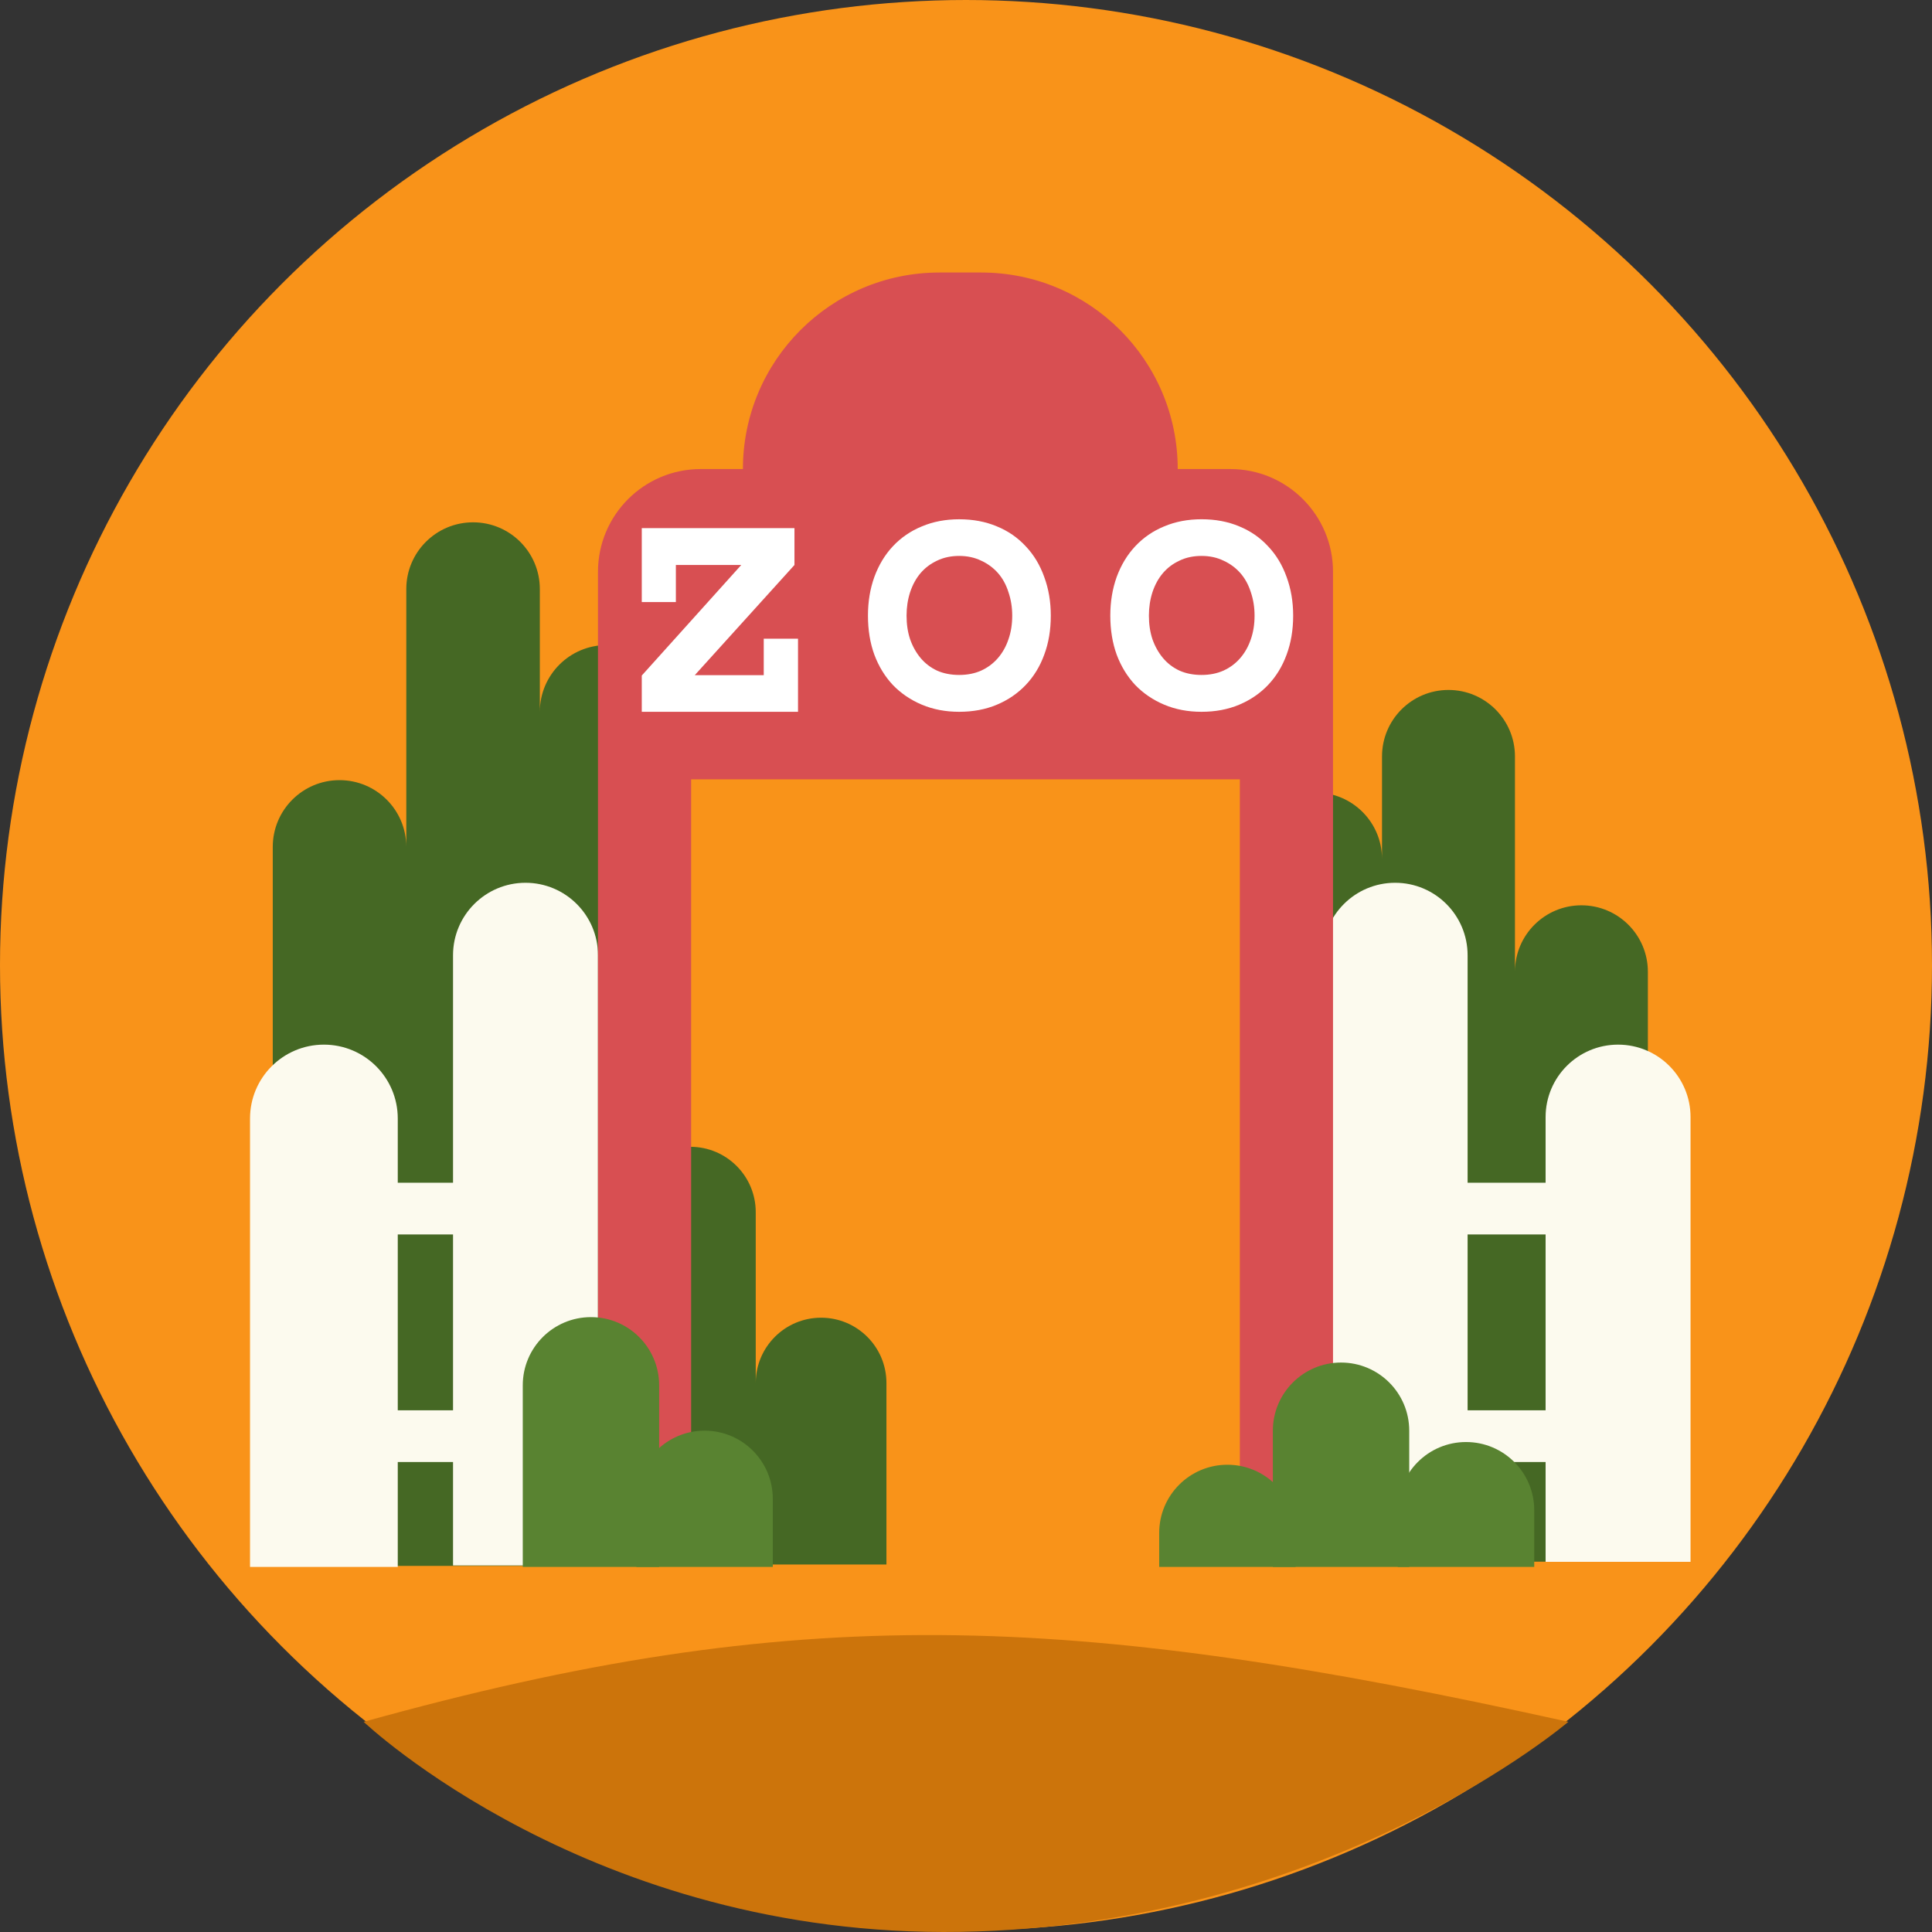 <svg width="94" height="94" viewBox="0 0 94 94" fill="none" xmlns="http://www.w3.org/2000/svg">
<rect x="0" y="0" width="94" height="94" fill="#333333" stroke="none"/>
<ellipse cx="47" cy="46.958" rx="47" ry="46.958" fill="#F99319"/>
<path fill-rule="evenodd" clip-rule="evenodd" d="M33.591 55.797C31.835 55.797 30.412 57.221 30.412 58.977V76.121H36.77L36.77 76.121H43.129V67.291C43.129 65.535 41.706 64.112 39.95 64.112C38.196 64.112 36.774 65.531 36.77 67.284V58.977C36.77 57.221 35.347 55.797 33.591 55.797Z" fill="#456824"/>
<path fill-rule="evenodd" clip-rule="evenodd" d="M19.768 28.661C19.768 26.867 21.222 25.413 23.017 25.413C24.811 25.413 26.265 26.867 26.265 28.661V34.626C26.27 32.836 27.723 31.386 29.514 31.386C31.308 31.386 32.763 32.841 32.763 34.635V76.188L26.265 76.188H19.768L13.271 76.188V41.206C13.271 39.412 14.725 37.957 16.519 37.957C18.311 37.957 19.763 39.407 19.768 41.197V28.661Z" fill="#456824"/>
<path fill-rule="evenodd" clip-rule="evenodd" d="M73.709 36.803C73.709 35.017 72.261 33.569 70.475 33.569C68.689 33.569 67.241 35.017 67.241 36.803V75.982H73.709H73.709H80.176V47.281C80.176 45.495 78.728 44.047 76.942 44.047C75.161 44.047 73.716 45.487 73.709 47.267V36.803ZM64.008 38.559C65.794 38.559 67.241 40.007 67.241 41.792V75.982H60.774V41.792C60.774 40.007 62.222 38.559 64.008 38.559Z" fill="#456824"/>
<path d="M12.165 54.42C12.165 52.435 13.774 50.826 15.759 50.826C17.744 50.826 19.353 52.435 19.353 54.42V76.238H12.165V54.42Z" fill="#FCFAEE"/>
<path d="M22.042 46.477C22.042 44.53 23.621 42.951 25.568 42.951C27.515 42.951 29.094 44.53 29.094 46.477V76.166H22.042V46.477Z" fill="#FCFAEE"/>
<rect x="15.997" y="57.545" width="7.052" height="2.516" fill="#FCFAEE"/>
<rect x="15.997" y="68.617" width="7.052" height="2.516" fill="#FCFAEE"/>
<path d="M82.252 54.352C82.252 52.404 80.673 50.826 78.726 50.826C76.779 50.826 75.2 52.404 75.2 54.352V75.989H82.252V54.352Z" fill="#FCFAEE"/>
<path d="M71.405 46.477C71.405 44.53 69.827 42.951 67.879 42.951C65.932 42.951 64.353 44.53 64.353 46.477V76.166H71.405V46.477Z" fill="#FCFAEE"/>
<rect width="7.052" height="2.516" transform="matrix(-1 0 0 1 77.45 57.545)" fill="#FCFAEE"/>
<rect width="7.052" height="2.516" transform="matrix(-1 0 0 1 77.45 68.617)" fill="#FCFAEE"/>
<path fill-rule="evenodd" clip-rule="evenodd" d="M57.301 22.821L59.857 22.821C62.618 22.821 64.857 25.059 64.857 27.821V37.918H29.094V27.821C29.094 25.059 31.332 22.821 34.094 22.821H36.146C36.146 17.54 40.427 13.259 45.708 13.259H47.739C53.02 13.259 57.301 17.54 57.301 22.821ZM33.627 37.918H29.094V76.166H33.627V37.918ZM60.324 37.918V76.166H64.857V37.918H60.324Z" fill="#D84F52"/>
<path d="M38.827 34.632H31.225V32.868L36.065 27.489H32.884V29.292H31.225V25.696H38.654V27.489L33.804 32.849H37.159V31.075H38.827V34.632ZM51.126 29.953C51.126 30.65 51.02 31.283 50.807 31.852C50.601 32.421 50.3 32.913 49.905 33.328C49.516 33.737 49.048 34.057 48.501 34.287C47.954 34.517 47.344 34.632 46.669 34.632C46.007 34.632 45.402 34.517 44.855 34.287C44.308 34.057 43.837 33.737 43.442 33.328C43.053 32.913 42.753 32.421 42.54 31.852C42.333 31.283 42.23 30.65 42.23 29.953C42.23 29.276 42.333 28.649 42.54 28.074C42.753 27.492 43.053 26.994 43.442 26.578C43.837 26.157 44.308 25.834 44.855 25.61C45.402 25.38 46.007 25.265 46.669 25.265C47.344 25.265 47.954 25.38 48.501 25.61C49.048 25.834 49.516 26.157 49.905 26.578C50.3 26.994 50.601 27.492 50.807 28.074C51.02 28.649 51.126 29.276 51.126 29.953ZM49.249 29.953C49.249 29.551 49.188 29.17 49.066 28.812C48.951 28.448 48.781 28.138 48.556 27.882C48.331 27.627 48.058 27.425 47.736 27.278C47.42 27.125 47.064 27.048 46.669 27.048C46.268 27.048 45.91 27.125 45.593 27.278C45.278 27.425 45.01 27.627 44.791 27.882C44.573 28.138 44.403 28.448 44.281 28.812C44.166 29.17 44.108 29.551 44.108 29.953C44.108 30.375 44.166 30.759 44.281 31.104C44.403 31.449 44.573 31.753 44.791 32.015C45.01 32.277 45.278 32.481 45.593 32.629C45.91 32.769 46.268 32.839 46.669 32.839C47.064 32.839 47.42 32.769 47.736 32.629C48.058 32.481 48.331 32.277 48.556 32.015C48.781 31.753 48.951 31.449 49.066 31.104C49.188 30.759 49.249 30.375 49.249 29.953ZM62.918 29.953C62.918 30.649 62.811 31.282 62.599 31.851C62.392 32.42 62.091 32.912 61.696 33.328C61.307 33.737 60.839 34.056 60.292 34.287C59.746 34.517 59.135 34.632 58.46 34.632C57.798 34.632 57.193 34.517 56.646 34.287C56.099 34.056 55.629 33.737 55.234 33.328C54.845 32.912 54.544 32.42 54.331 31.851C54.125 31.282 54.021 30.649 54.021 29.953C54.021 29.275 54.125 28.649 54.331 28.073C54.544 27.492 54.845 26.993 55.234 26.578C55.629 26.156 56.099 25.833 56.646 25.609C57.193 25.379 57.798 25.264 58.46 25.264C59.135 25.264 59.746 25.379 60.292 25.609C60.839 25.833 61.307 26.156 61.696 26.578C62.091 26.993 62.392 27.492 62.599 28.073C62.811 28.649 62.918 29.275 62.918 29.953ZM61.04 29.953C61.04 29.55 60.979 29.17 60.858 28.812C60.742 28.447 60.572 28.137 60.347 27.882C60.122 27.626 59.849 27.425 59.527 27.278C59.211 27.124 58.855 27.048 58.46 27.048C58.059 27.048 57.701 27.124 57.385 27.278C57.069 27.425 56.801 27.626 56.583 27.882C56.364 28.137 56.194 28.447 56.072 28.812C55.957 29.17 55.899 29.55 55.899 29.953C55.899 30.375 55.957 30.758 56.072 31.103C56.194 31.448 56.364 31.752 56.583 32.014C56.801 32.276 57.069 32.481 57.385 32.628C57.701 32.769 58.059 32.839 58.46 32.839C58.855 32.839 59.211 32.769 59.527 32.628C59.849 32.481 60.122 32.276 60.347 32.014C60.572 31.752 60.742 31.448 60.858 31.103C60.979 30.758 61.04 30.375 61.04 29.953Z" fill="white"/>
<path d="M46.724 93.994C28.753 94.293 17.694 83.774 17.694 83.774C38.735 77.925 51.918 78.371 76.306 83.774C76.306 83.774 64.694 93.695 46.724 93.994Z" fill="#CC740B"/>
<path d="M25.435 67.402C25.435 65.569 26.92 64.084 28.753 64.084C30.585 64.084 32.07 65.569 32.07 67.402V76.238H25.435V67.402Z" fill="#598331"/>
<path d="M68.565 69.612C68.565 67.779 67.08 66.294 65.247 66.294C63.415 66.294 61.93 67.779 61.93 69.612V76.238H68.565V69.612Z" fill="#598331"/>
<path d="M74.647 73.478C74.647 71.646 73.162 70.161 71.329 70.161C69.497 70.161 68.012 71.646 68.012 73.478V76.238H74.647V73.478Z" fill="#598331"/>
<path d="M30.965 72.926C30.965 71.094 32.45 69.608 34.282 69.608C36.115 69.608 37.6 71.094 37.6 72.926V76.238H30.965V72.926Z" fill="#598331"/>
<path d="M63.035 74.583C63.035 72.751 61.55 71.266 59.718 71.266C57.885 71.266 56.4 72.751 56.4 74.583V76.238H63.035V74.583Z" fill="#598331"/>
</svg>
